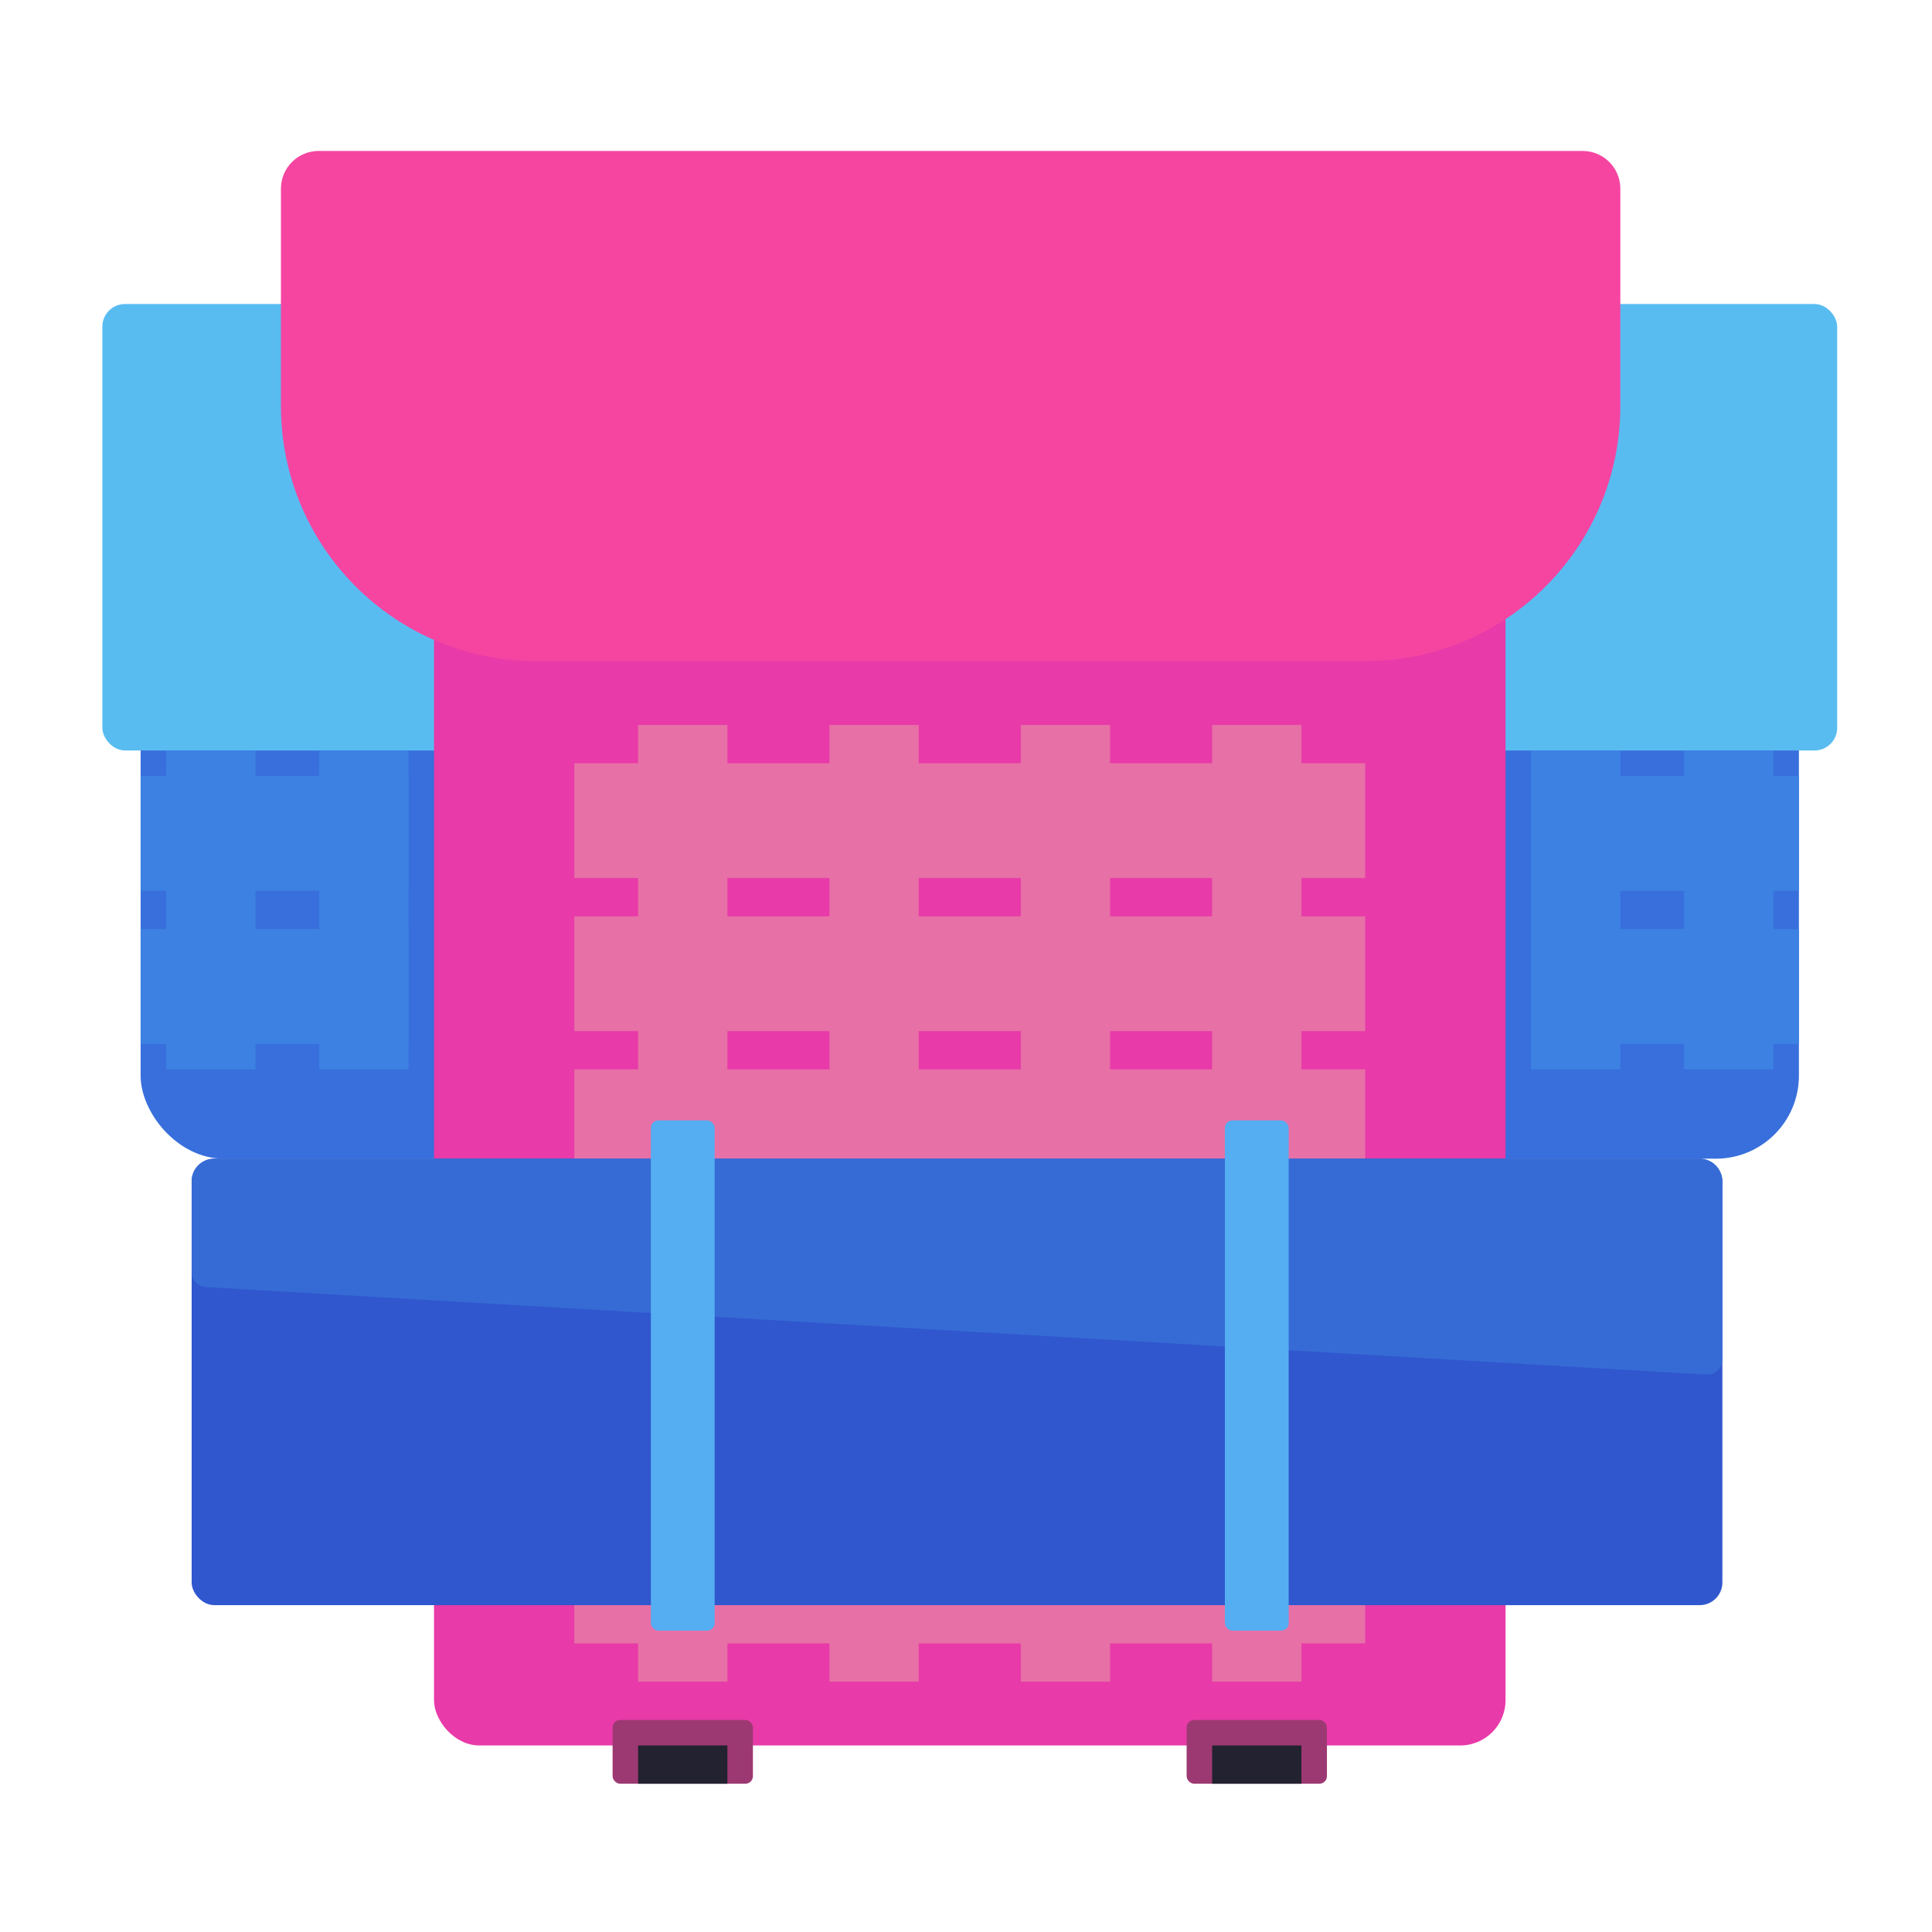<svg width="256" height="256" viewBox="0 0 256 256" fill="none" xmlns="http://www.w3.org/2000/svg">
<rect x="170.756" y="43.664" width="67.61" height="109.867" rx="11" fill="#386FDC"/>
<rect x="170.756" y="40.283" width="72.681" height="59.159" rx="3" fill="#59BCF1"/>
<rect x="18.633" y="43.664" width="67.61" height="109.867" rx="11" fill="#386FDC"/>
<rect x="13.562" y="40.283" width="72.681" height="59.159" rx="3" fill="#59BCF1"/>
<rect x="57.509" y="38.593" width="141.982" height="192.689" rx="6" fill="#E83AA9"/>
<rect x="76.102" y="101.132" width="104.796" height="15.212" fill="#E770A6"/>
<rect x="76.102" y="121.415" width="104.796" height="15.212" fill="#E770A6"/>
<rect x="76.102" y="141.699" width="104.796" height="15.212" fill="#E770A6"/>
<rect x="84.553" y="96.062" width="11.832" height="52.398" fill="#E770A6"/>
<rect x="109.907" y="96.062" width="11.832" height="52.398" fill="#E770A6"/>
<rect x="135.261" y="96.062" width="11.832" height="52.398" fill="#E770A6"/>
<rect x="160.615" y="96.062" width="11.832" height="52.398" fill="#E770A6"/>
<rect x="76.102" y="161.982" width="104.796" height="15.212" fill="#E770A6"/>
<rect x="76.102" y="182.265" width="104.796" height="15.212" fill="#E770A6"/>
<rect x="76.102" y="202.548" width="104.796" height="15.212" fill="#E770A6"/>
<rect x="84.553" y="170.433" width="11.832" height="52.398" fill="#E770A6"/>
<rect x="109.907" y="170.433" width="11.832" height="52.398" fill="#E770A6"/>
<rect x="135.261" y="170.433" width="11.832" height="52.398" fill="#E770A6"/>
<rect x="160.615" y="170.433" width="11.832" height="52.398" fill="#E770A6"/>
<path d="M37.226 25C37.226 22.239 39.465 20 42.226 20H209.703C212.465 20 214.703 22.239 214.703 25V53.805V53.805C214.703 72.475 199.568 87.61 180.898 87.61H71.031C52.361 87.61 37.226 72.475 37.226 53.805V53.805V25Z" fill="#F545A1"/>
<rect x="25.394" y="153.53" width="202.831" height="59.159" rx="3" fill="#3057CE"/>
<path d="M25.394 156.53C25.394 154.873 26.737 153.53 28.394 153.53H225.225C226.882 153.53 228.225 154.873 228.225 156.53V180.145C228.225 181.295 227.257 182.208 226.109 182.141L27.278 170.543C26.22 170.481 25.394 169.606 25.394 168.546V156.53Z" fill="#366BD5"/>
<rect x="86.244" y="148.46" width="8.451" height="67.61" rx="1" fill="#55AEF2"/>
<rect x="162.305" y="148.46" width="8.451" height="67.61" rx="1" fill="#55AEF2"/>
<rect x="18.633" y="102.823" width="35.495" height="15.212" fill="#3D81E2"/>
<rect x="18.633" y="123.106" width="35.495" height="15.212" fill="#3D81E2"/>
<rect x="22.014" y="99.442" width="11.832" height="42.256" fill="#3D81E2"/>
<rect x="42.297" y="99.442" width="11.832" height="42.256" fill="#3D81E2"/>
<rect x="238.367" y="138.318" width="35.495" height="15.212" transform="rotate(-180 238.367 138.318)" fill="#3D81E2"/>
<rect x="238.367" y="118.035" width="35.495" height="15.212" transform="rotate(-180 238.367 118.035)" fill="#3D81E2"/>
<rect x="234.986" y="141.699" width="11.832" height="42.256" transform="rotate(-180 234.986 141.699)" fill="#3D81E2"/>
<rect x="214.703" y="141.699" width="11.832" height="42.256" transform="rotate(-180 214.703 141.699)" fill="#3D81E2"/>
<rect x="81.173" y="227.902" width="18.593" height="8.451" rx="1" fill="#9D3972"/>
<rect width="11.832" height="5.071" transform="matrix(1 0 0 -1 84.553 236.353)" fill="#232230"/>
<rect x="157.234" y="227.902" width="18.593" height="8.451" rx="1" fill="#9D3972"/>
<rect width="11.832" height="5.071" transform="matrix(1 0 0 -1 160.615 236.353)" fill="#232230"/>
</svg>
